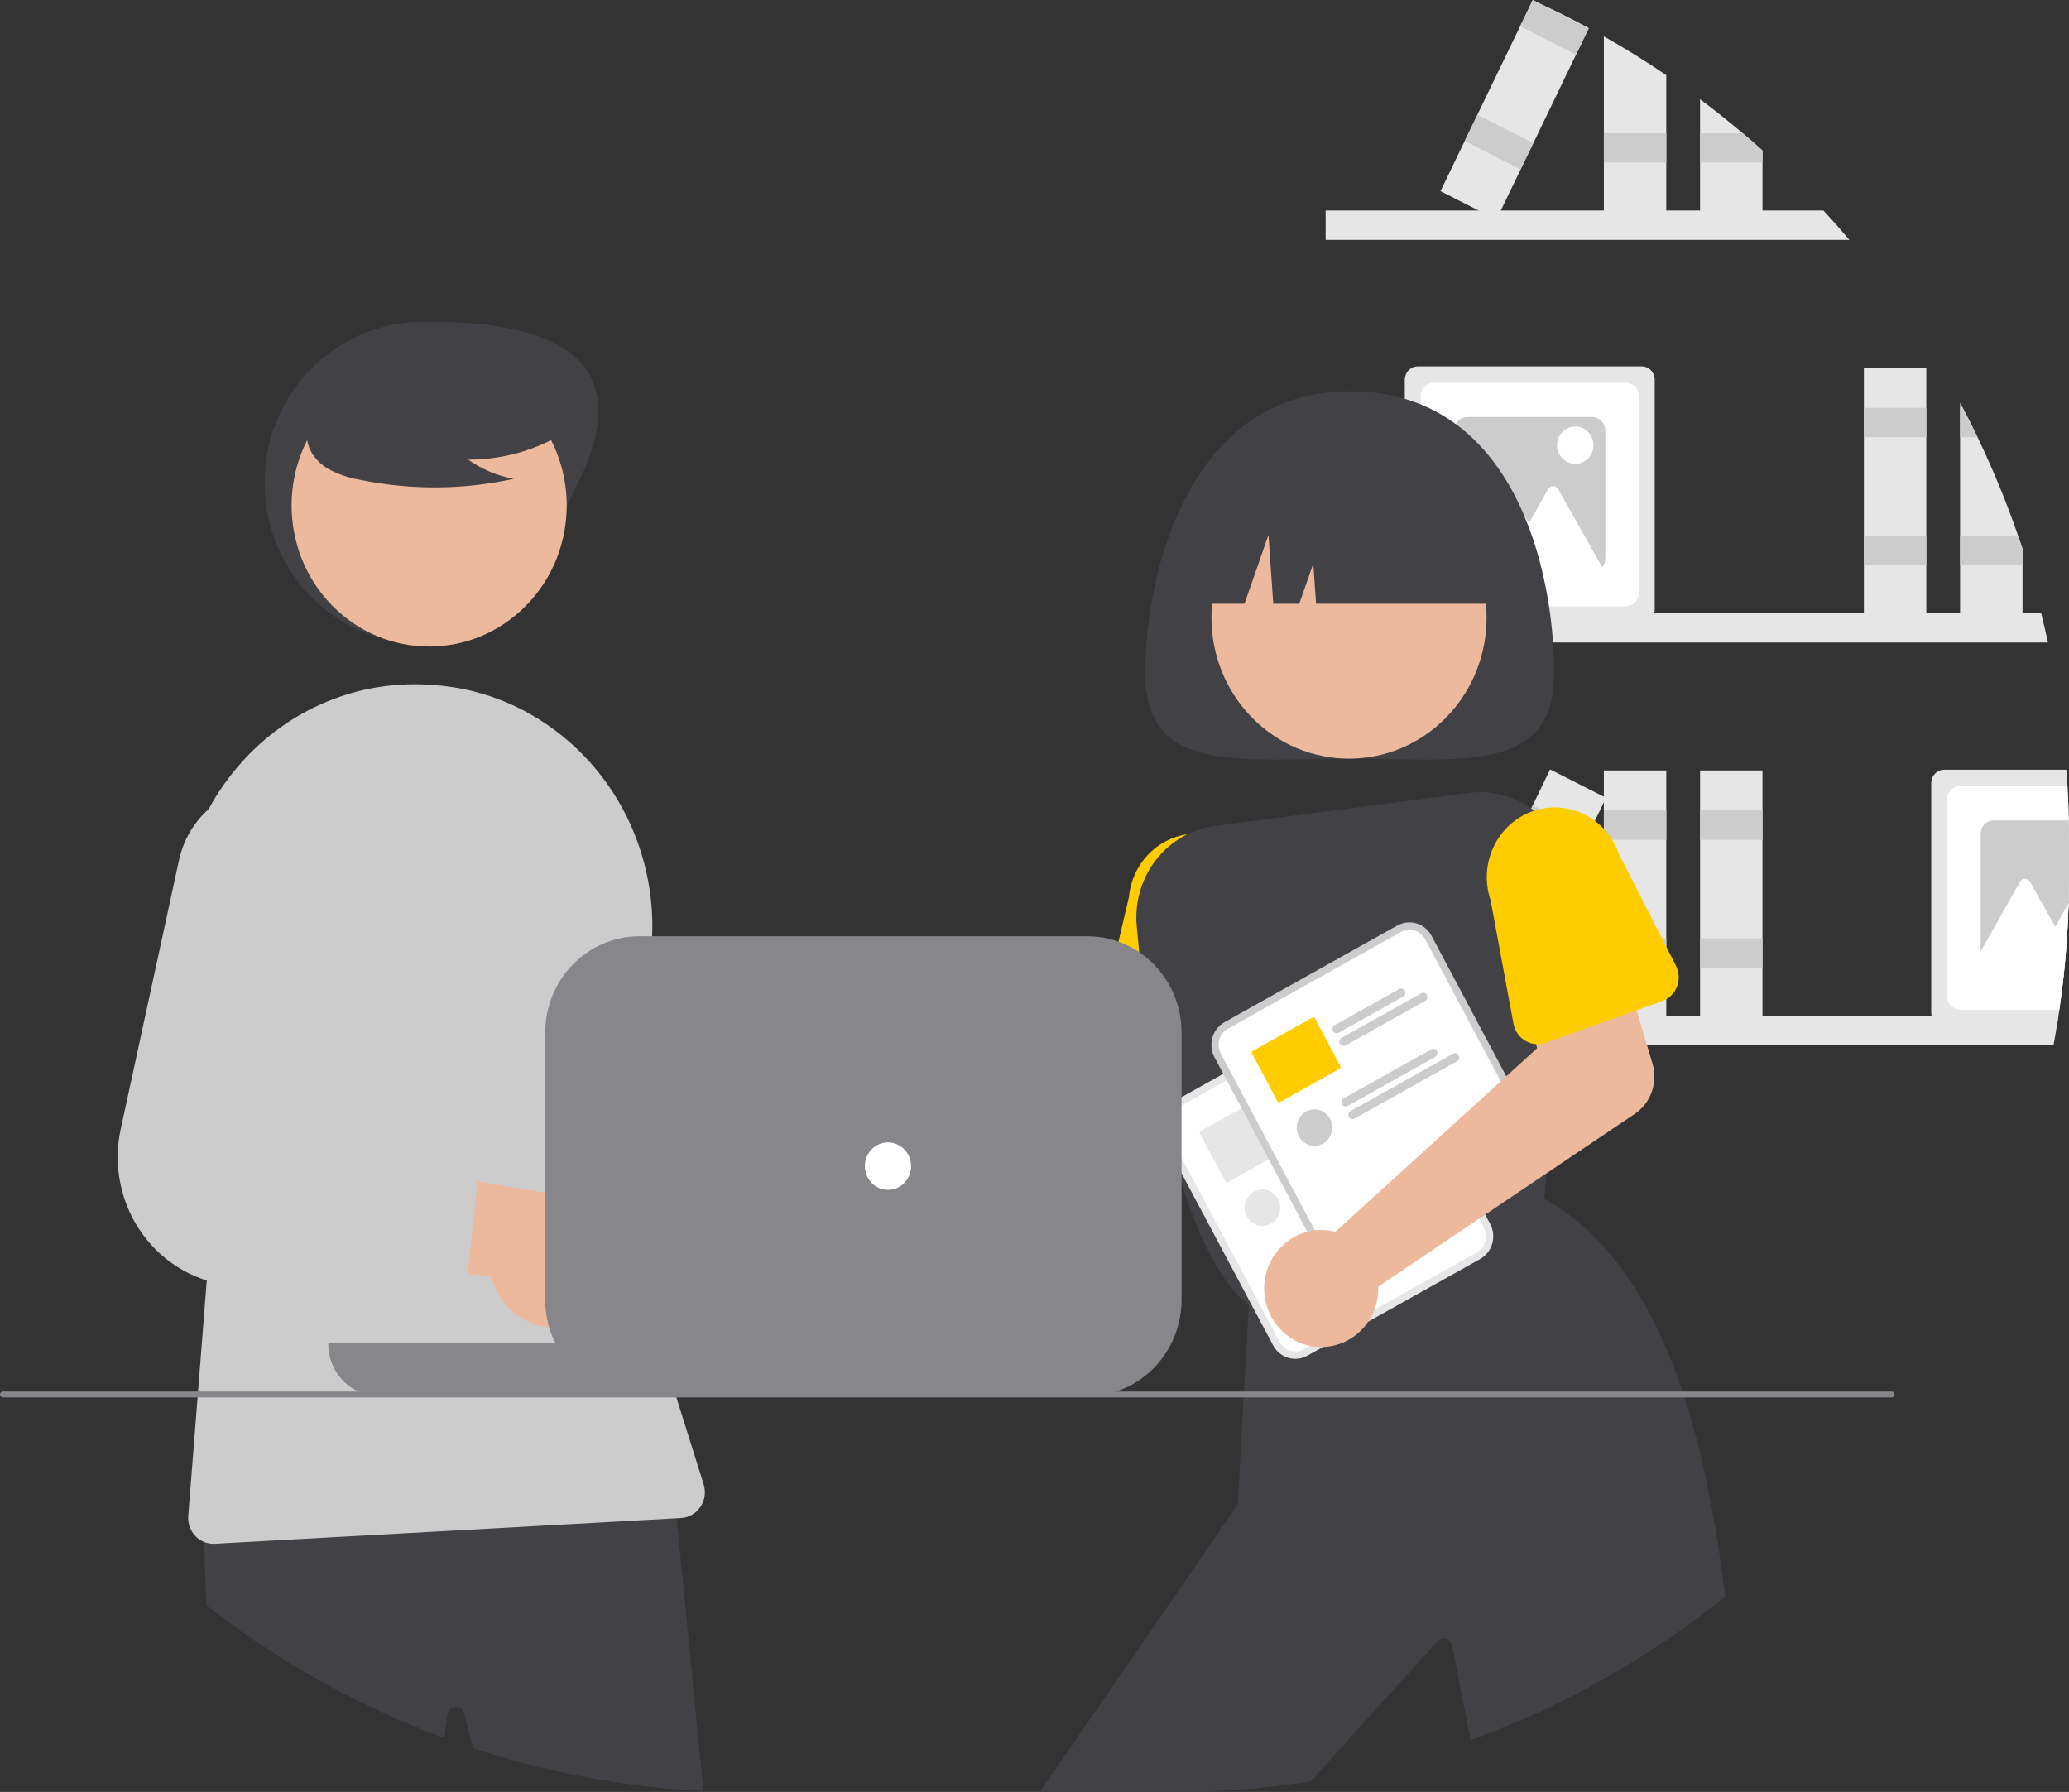 <svg width="97" height="84" viewBox="0 0 97 84" fill="none" xmlns="http://www.w3.org/2000/svg">
<rect x="0" y="0" width="97" height="84" fill="#333333" stroke="none"/>
<g clip-path="url(#clip0_1_103)">
<path d="M95.694 28.741C95.808 29.197 95.915 29.655 96.014 30.116H62.149V28.741H95.694Z" fill="#E6E6E6"/>
<path d="M94.615 25.116C94.07 23.538 93.434 21.994 92.711 20.492C92.488 20.029 92.257 19.571 92.018 19.117C91.978 19.039 91.936 18.961 91.894 18.884V29.116H94.821V25.725L94.615 25.116Z" fill="#E6E6E6"/>
<path d="M92.711 20.492H91.894V19.117H92.018C92.258 19.57 92.489 20.029 92.711 20.492Z" fill="#CCCCCC"/>
<path d="M94.615 25.116H91.894V26.491H94.821V25.725L94.615 25.116Z" fill="#CCCCCC"/>
<path d="M90.31 17.243H87.384V29.117H90.31V17.243Z" fill="#E6E6E6"/>
<path d="M90.31 19.117H87.384V20.492H90.31V19.117Z" fill="#CCCCCC"/>
<path d="M90.31 25.117H87.384V26.492H90.31V25.117Z" fill="#CCCCCC"/>
<path d="M76.967 17.174H66.471C66.309 17.174 66.154 17.24 66.039 17.357C65.925 17.474 65.861 17.633 65.86 17.799V28.56C65.861 28.622 65.869 28.682 65.886 28.741C65.924 28.87 66.001 28.982 66.107 29.062C66.212 29.142 66.34 29.186 66.471 29.186H76.967C77.098 29.186 77.225 29.142 77.331 29.062C77.436 28.982 77.513 28.87 77.551 28.741C77.568 28.682 77.577 28.622 77.577 28.56V17.799C77.577 17.633 77.512 17.474 77.398 17.357C77.284 17.24 77.128 17.174 76.967 17.174Z" fill="#E6E6E6"/>
<path d="M76.221 17.938H67.216C67.055 17.938 66.9 18.004 66.785 18.122C66.671 18.239 66.606 18.398 66.606 18.564V27.796C66.606 27.962 66.671 28.12 66.785 28.238C66.9 28.355 67.055 28.421 67.216 28.421H76.221C76.382 28.421 76.538 28.355 76.652 28.238C76.766 28.12 76.831 27.962 76.831 27.796V18.564C76.831 18.398 76.766 18.239 76.652 18.122C76.538 18.004 76.382 17.938 76.221 17.938Z" fill="white"/>
<path d="M74.65 19.548H68.787C68.625 19.548 68.47 19.614 68.356 19.732C68.241 19.849 68.177 20.008 68.177 20.174V26.186C68.177 26.352 68.241 26.511 68.356 26.628C68.47 26.745 68.625 26.811 68.787 26.811H74.65C74.812 26.81 74.967 26.744 75.081 26.627C75.195 26.51 75.26 26.351 75.261 26.186V20.174C75.26 20.008 75.196 19.849 75.082 19.732C74.967 19.614 74.812 19.548 74.65 19.548Z" fill="#CCCCCC"/>
<path d="M74.289 25.125L73.05 22.926C73.027 22.884 72.992 22.849 72.951 22.824C72.91 22.8 72.863 22.787 72.816 22.787C72.768 22.787 72.721 22.8 72.68 22.824C72.639 22.849 72.604 22.884 72.581 22.926L71.676 24.532L70.49 22.426C70.466 22.384 70.432 22.349 70.391 22.324C70.35 22.3 70.303 22.287 70.255 22.287C70.208 22.287 70.161 22.3 70.12 22.324C70.079 22.349 70.044 22.384 70.02 22.426L68.782 24.625L67.309 27.242H70.15L69.869 27.742H75.762L74.289 25.125Z" fill="white"/>
<path d="M73.852 21.742C74.323 21.742 74.705 21.351 74.705 20.867C74.705 20.384 74.323 19.992 73.852 19.992C73.38 19.992 72.998 20.384 72.998 20.867C72.998 21.351 73.38 21.742 73.852 21.742Z" fill="white"/>
<path d="M96.989 38.457C96.98 37.917 96.959 37.381 96.927 36.847C96.913 36.591 96.897 36.337 96.877 36.082H91.151C90.989 36.082 90.834 36.148 90.72 36.266C90.606 36.383 90.541 36.542 90.541 36.708V47.469C90.541 47.518 90.547 47.567 90.559 47.615C90.591 47.751 90.666 47.873 90.774 47.96C90.881 48.047 91.014 48.094 91.151 48.094H96.429C96.456 47.936 96.482 47.775 96.505 47.615C96.52 47.52 96.535 47.424 96.549 47.33C96.581 47.103 96.612 46.877 96.641 46.65C96.681 46.341 96.718 46.031 96.751 45.72C96.87 44.603 96.947 43.475 96.981 42.334V42.333C96.993 41.903 96.999 41.472 97 41.039V39.37C97 39.064 96.997 38.76 96.989 38.457Z" fill="#E6E6E6"/>
<path d="M96.989 38.457C96.98 37.917 96.959 37.381 96.927 36.847H91.897C91.735 36.847 91.58 36.913 91.466 37.03C91.351 37.148 91.287 37.306 91.287 37.472V46.704C91.287 46.87 91.351 47.029 91.466 47.146C91.58 47.264 91.735 47.33 91.897 47.33H96.549C96.581 47.103 96.612 46.877 96.641 46.65C96.681 46.341 96.718 46.031 96.751 45.72C96.87 44.603 96.947 43.475 96.981 42.334V42.333C96.993 41.903 97 41.472 97 41.039V39.37C97 39.064 96.997 38.76 96.989 38.457Z" fill="white"/>
<path d="M96.989 38.457H93.467C93.306 38.457 93.151 38.523 93.036 38.64C92.922 38.758 92.857 38.917 92.857 39.082V45.094C92.857 45.26 92.922 45.419 93.036 45.536C93.151 45.654 93.306 45.72 93.467 45.72H96.751C96.87 44.603 96.947 43.475 96.981 42.334V42.333C96.993 41.903 96.999 41.472 97 41.039V39.37C97 39.064 96.997 38.76 96.989 38.457Z" fill="#CCCCCC"/>
<path d="M96.981 42.334C96.947 43.474 96.87 44.603 96.751 45.72C96.718 46.031 96.681 46.341 96.641 46.65H94.55L94.832 46.151H91.989L92.857 44.609L93.462 43.534L94.701 41.335C94.725 41.292 94.759 41.257 94.8 41.233C94.842 41.208 94.888 41.195 94.936 41.195C94.984 41.195 95.031 41.208 95.072 41.233C95.113 41.257 95.147 41.292 95.171 41.335L96.357 43.441L96.981 42.334Z" fill="white"/>
<path d="M86.706 11.244H62.149V9.869H85.488C85.903 10.318 86.309 10.776 86.706 11.244Z" fill="#E6E6E6"/>
<path d="M75.193 1.707C76.194 2.272 77.169 2.877 78.119 3.522V10.243H75.193V1.707Z" fill="#E6E6E6"/>
<path d="M78.119 6.243H75.193V7.618H78.119V6.243Z" fill="#CCCCCC"/>
<path d="M82.63 7.053V10.243H79.703V4.652C80.385 5.162 81.052 5.693 81.703 6.244C82.015 6.508 82.324 6.778 82.63 7.053Z" fill="#E6E6E6"/>
<path d="M82.63 7.053V7.618H79.703V6.244H81.703C82.015 6.508 82.324 6.778 82.63 7.053Z" fill="#CCCCCC"/>
<path d="M72.205 0.175C72.98 0.532 73.741 0.913 74.489 1.318L73.887 2.564L71.887 6.708L71.291 7.94L70.36 9.869L70.155 10.293L69.321 9.869L67.534 8.961L68.669 6.608H68.67L69.264 5.376L71.266 1.232L71.854 0.014L71.861 7.62939e-06L72.205 0.175Z" fill="#E6E6E6"/>
<path d="M74.482 1.331L73.887 2.564L71.266 1.232L71.854 0.014L71.861 2.28882e-05L72.205 0.175L74.482 1.331Z" fill="#CCCCCC"/>
<path d="M69.264 5.377L68.669 6.609L71.291 7.94L71.886 6.708L69.264 5.377Z" fill="#CCCCCC"/>
<path d="M96.505 47.615C96.482 47.775 96.456 47.936 96.429 48.095C96.382 48.395 96.33 48.692 96.275 48.99H62.149V47.615H96.505Z" fill="#E6E6E6"/>
<path d="M78.119 36.116H75.193V47.99H78.119V36.116Z" fill="#E6E6E6"/>
<path d="M78.119 37.991H75.193V39.366H78.119V37.991Z" fill="#CCCCCC"/>
<path d="M78.119 43.99H75.193V45.365H78.119V43.99Z" fill="#CCCCCC"/>
<path d="M82.629 36.116H79.704V47.99H82.629V36.116Z" fill="#E6E6E6"/>
<path d="M82.629 37.991H79.704V39.366H82.629V37.991Z" fill="#CCCCCC"/>
<path d="M82.629 43.99H79.704V45.365H82.629V43.99Z" fill="#CCCCCC"/>
<path d="M72.672 36.067L67.533 46.708L70.155 48.039L75.294 37.398L72.672 36.067Z" fill="#E6E6E6"/>
<path d="M71.86 37.747L71.265 38.979L73.888 40.31L74.483 39.078L71.86 37.747Z" fill="#CCCCCC"/>
<path d="M69.264 43.124L68.669 44.356L71.291 45.687L71.886 44.455L69.264 43.124Z" fill="#CCCCCC"/>
<path d="M39.706 52.914C39.828 52.986 39.945 53.068 40.054 53.159L52.127 49.307L52.808 46.236L57.463 46.683L56.773 52.24C56.717 52.689 56.521 53.107 56.214 53.432C55.906 53.757 55.505 53.971 55.069 54.041L40.861 56.348C40.653 56.863 40.298 57.301 39.842 57.604C39.386 57.907 38.85 58.06 38.307 58.044C37.764 58.027 37.239 57.842 36.801 57.511C36.363 57.181 36.034 56.722 35.856 56.196C35.679 55.669 35.663 55.099 35.809 54.562C35.955 54.026 36.258 53.548 36.675 53.191C37.093 52.835 37.607 52.618 38.148 52.568C38.69 52.519 39.233 52.639 39.706 52.914Z" fill="#EDB99C"/>
<path d="M59.614 48.526L59.534 47.124V47.123L59.512 46.739L59.276 42.612C59.347 41.752 59.082 40.898 58.54 40.238C57.998 39.577 57.223 39.164 56.384 39.088C56.143 39.066 55.9 39.072 55.66 39.107C54.947 39.211 54.29 39.558 53.794 40.092C53.298 40.627 52.992 41.317 52.927 42.052L52.438 44.141L51.582 47.793C51.522 48.048 51.547 48.317 51.653 48.557C51.76 48.796 51.942 48.991 52.171 49.111C52.302 49.182 52.447 49.225 52.595 49.239L54.022 49.37L55.395 49.495L56.981 49.639L57.095 49.649L57.388 49.677L58.368 49.766H58.371C58.534 49.779 58.699 49.757 58.854 49.7C59.009 49.644 59.15 49.554 59.268 49.438C59.355 49.351 59.427 49.252 59.484 49.143C59.583 48.954 59.628 48.74 59.614 48.526V48.526Z" fill="#FFCC00"/>
<path d="M72.862 31.532C72.862 36.29 68.571 35.571 63.277 35.571C57.983 35.571 53.692 36.29 53.692 31.532C53.692 26.773 55.788 18.339 63.277 18.339C71.024 18.339 72.862 26.773 72.862 31.532Z" fill="#414146"/>
<path d="M67.806 33.626C70.325 31.043 70.325 26.856 67.806 24.273C65.287 21.691 61.203 21.691 58.684 24.273C56.165 26.856 56.165 31.043 58.684 33.626C61.203 36.208 65.287 36.208 67.806 33.626Z" fill="#EDB99C"/>
<path d="M72.325 38.343C72.201 38.22 72.069 38.106 71.93 38.001C71.053 37.321 69.951 37.022 68.861 37.168L56.975 38.71C55.886 38.848 54.893 39.416 54.206 40.293C53.519 41.17 53.191 42.286 53.293 43.406C53.327 43.796 53.365 44.206 53.407 44.633C53.462 45.168 53.523 45.73 53.593 46.311C53.71 47.288 53.852 48.32 54.022 49.37C54.169 50.273 54.338 51.189 54.53 52.094C54.586 52.356 54.644 52.616 54.704 52.876C54.704 52.877 54.704 52.877 54.704 52.878C54.704 52.879 54.705 52.88 54.705 52.88C54.712 52.912 54.719 52.944 54.727 52.975C54.726 52.977 54.727 52.98 54.728 52.982C54.812 53.343 54.9 53.7 54.993 54.053C55.028 54.184 55.062 54.313 55.097 54.441C55.192 54.789 55.292 55.13 55.395 55.465C56.17 57.958 57.194 60.081 58.545 61.21C58.563 61.226 58.581 61.24 58.6 61.255L58.654 61.299L58.733 61.273L59.066 61.172L59.351 61.083L63.061 59.939L63.985 59.654L66.952 58.738H66.953L69.667 57.901L69.998 57.798L72.329 57.079L72.403 56.186L72.504 55.002L72.563 54.29L73.035 48.676L73.311 45.4L73.609 41.844C73.664 41.199 73.578 40.549 73.355 39.943C73.133 39.337 72.781 38.79 72.325 38.343Z" fill="#414146"/>
<path d="M78.971 65.508C78.94 65.415 78.91 65.322 78.879 65.231C77.485 61.059 75.429 57.905 72.403 56.186C72.402 56.186 72.402 56.185 72.401 56.185L72.349 56.156L69.713 57.091L69.388 57.207L69.048 57.328L69.044 57.329L66.576 58.205L66.572 58.206L64.636 58.893H64.634L62.843 59.529H62.842L62.425 59.677L59.294 60.788L58.931 60.918L58.605 61.033L58.555 61.051L58.546 61.21L58.322 65.231L58.307 65.508L58.028 70.526L48.751 84H55.097C57.224 84.001 59.347 83.835 61.449 83.504L67.403 76.925C67.453 76.872 67.516 76.834 67.586 76.815C67.655 76.796 67.728 76.797 67.797 76.817C67.866 76.838 67.928 76.877 67.977 76.932C68.026 76.986 68.059 77.053 68.073 77.125L68.948 81.574C73.257 80.012 77.288 77.738 80.882 74.842C80.464 71.387 79.854 68.238 78.971 65.508Z" fill="#414146"/>
<path d="M55.792 28.301H58.344L59.469 25.07L59.694 28.301H60.913L61.57 26.416L61.701 28.301H70.761C70.761 27.381 70.585 26.471 70.242 25.622C69.899 24.773 69.396 24.001 68.762 23.351C68.128 22.701 67.375 22.185 66.546 21.833C65.718 21.481 64.83 21.3 63.934 21.3H62.62C60.809 21.3 59.073 22.038 57.792 23.351C56.512 24.664 55.792 26.444 55.792 28.301Z" fill="#414146"/>
<path d="M40.101 63.338C39.684 63.517 39.234 63.601 38.783 63.583C38.331 63.565 37.889 63.445 37.488 63.233C37.086 63.021 36.735 62.721 36.459 62.355C36.182 61.988 35.988 61.564 35.889 61.112L24.977 59.845L28.635 55.354L38.436 57.246C39.187 57.126 39.956 57.292 40.596 57.714C41.236 58.135 41.702 58.783 41.907 59.534C42.113 60.285 42.042 61.087 41.709 61.788C41.376 62.489 40.804 63.04 40.101 63.338L40.101 63.338Z" fill="#EDB99C"/>
<path d="M34.218 55.025L29.605 54.18L29.271 54.119C29.003 54.07 28.748 53.963 28.524 53.806C28.299 53.649 28.109 53.445 27.967 53.208C27.825 52.97 27.733 52.705 27.698 52.428C27.663 52.152 27.686 51.871 27.764 51.604L30.029 43.889L30.096 43.659C30.379 42.679 30.329 41.629 29.954 40.681C29.578 39.734 28.901 38.945 28.031 38.444C27.443 38.109 26.787 37.918 26.114 37.885C25.442 37.852 24.771 37.979 24.154 38.255C23.537 38.532 22.991 38.95 22.557 39.478C22.124 40.006 21.815 40.63 21.655 41.3L18.766 53.386L18.659 53.834C18.457 54.677 18.436 55.555 18.595 56.408C18.754 57.261 19.091 58.069 19.582 58.776C20.073 59.483 20.708 60.074 21.442 60.507C22.176 60.94 22.992 61.206 23.835 61.286C23.845 61.288 23.853 61.288 23.863 61.289L25.592 61.446L27.834 61.65L30.655 61.908L33.287 62.148C33.632 62.18 33.976 62.078 34.251 61.862C34.526 61.647 34.711 61.333 34.771 60.983C34.775 60.964 34.778 60.944 34.78 60.925L35.339 56.648L35.344 56.609C35.393 56.247 35.302 55.88 35.092 55.584C34.882 55.289 34.569 55.089 34.218 55.025Z" fill="#CCCCCC"/>
<path d="M27.112 22.621C25.271 26.332 23.82 30.16 19.759 30.16C17.808 30.16 15.938 29.366 14.559 27.952C13.18 26.538 12.405 24.62 12.405 22.621C12.405 18.457 15.698 15.134 19.759 15.082C23.886 15.029 30.539 15.713 27.112 22.621Z" fill="#414146"/>
<path d="M31.73 71.171L31.564 69.464L31.439 69.471L9.512 70.554L9.569 72.282L9.666 75.242C13.058 77.892 16.826 79.995 20.838 81.478L20.981 80.346C20.993 80.254 21.036 80.169 21.103 80.106C21.169 80.042 21.255 80.004 21.346 79.999C21.436 79.993 21.526 80.019 21.6 80.073C21.674 80.127 21.727 80.206 21.751 80.296L22.183 81.949C25.679 83.105 29.308 83.779 32.977 83.953L31.73 71.171Z" fill="#414146"/>
<path d="M24.681 28.37C27.2 25.787 27.2 21.6 24.681 19.018C22.163 16.435 18.078 16.435 15.559 19.018C13.041 21.6 13.041 25.787 15.559 28.37C18.078 30.953 22.163 30.953 24.681 28.37Z" fill="#EDB99C"/>
<path d="M32.99 69.579L31.712 65.509L31.69 65.439L31.625 65.231L31.26 64.071C31.142 63.694 31.029 63.316 30.925 62.936C30.829 62.594 30.739 62.252 30.655 61.908C30.536 61.429 30.427 60.949 30.33 60.467C29.999 58.847 29.778 57.206 29.669 55.555C29.639 55.098 29.618 54.639 29.605 54.18C29.526 51.365 29.773 48.55 30.342 45.795C30.837 43.412 30.572 40.93 29.588 38.713C28.603 36.496 26.95 34.662 24.871 33.481C23.508 32.708 21.998 32.244 20.445 32.12C20.338 32.111 20.231 32.104 20.122 32.097C18.482 31.991 16.838 32.264 15.314 32.896C13.79 33.528 12.424 34.503 11.316 35.748C10.723 36.411 10.207 37.143 9.781 37.928C8.597 40.115 8.153 42.642 8.517 45.115L10.041 55.608L9.694 60.025L9.285 65.231L9.263 65.509L8.826 71.059C8.805 71.317 8.867 71.576 9 71.796C9.134 72.017 9.334 72.187 9.569 72.282C9.707 72.339 9.855 72.368 10.003 72.367C10.025 72.367 10.045 72.367 10.067 72.366L31.73 71.171L31.928 71.16C32.109 71.151 32.285 71.099 32.443 71.008C32.601 70.918 32.737 70.791 32.839 70.638C32.942 70.485 33.009 70.31 33.035 70.127C33.061 69.943 33.046 69.756 32.99 69.579L32.99 69.579Z" fill="#CCCCCC"/>
<path d="M26.965 19.956C25.491 20.998 23.742 21.552 21.951 21.545C22.59 21.999 23.317 22.306 24.082 22.444C21.702 22.967 19.242 22.981 16.857 22.485C16.326 22.398 15.815 22.218 15.344 21.953C14.886 21.668 14.503 21.214 14.41 20.672C14.252 19.744 14.958 18.901 15.691 18.332C16.814 17.475 18.108 16.884 19.481 16.603C20.854 16.322 22.27 16.357 23.628 16.706C24.515 16.941 25.403 17.338 25.979 18.068C26.555 18.798 26.726 19.923 26.177 20.675L26.965 19.956Z" fill="#414146"/>
<path d="M27.295 61.962C26.882 62.151 26.434 62.244 25.983 62.236C25.531 62.228 25.087 62.119 24.68 61.916C24.274 61.712 23.917 61.42 23.633 61.06C23.349 60.7 23.146 60.28 23.037 59.83L12.101 58.806L15.663 54.235L25.502 55.909C26.251 55.772 27.023 55.921 27.671 56.328C28.32 56.736 28.8 57.373 29.021 58.119C29.242 58.865 29.188 59.669 28.87 60.377C28.552 61.085 27.992 61.649 27.295 61.962L27.295 61.962Z" fill="#EDB99C"/>
<path d="M21.238 53.782L18.766 53.386L16.272 52.986C16.004 52.943 15.747 52.842 15.519 52.69C15.291 52.538 15.097 52.338 14.95 52.104C14.803 51.87 14.706 51.606 14.665 51.331C14.624 51.055 14.64 50.774 14.713 50.505L16.877 42.511C17.139 41.524 17.067 40.476 16.671 39.537C16.276 38.598 15.582 37.825 14.702 37.343C14.108 37.018 13.448 36.839 12.774 36.821C12.101 36.803 11.432 36.946 10.822 37.239C10.21 37.527 9.672 37.957 9.249 38.495C8.827 39.032 8.532 39.663 8.388 40.338L5.658 52.936C5.474 53.785 5.472 54.666 5.651 55.517C5.829 56.368 6.185 57.169 6.694 57.866C7.203 58.563 7.852 59.139 8.598 59.554C9.344 59.97 10.169 60.215 11.016 60.274L20.459 60.923C20.804 60.947 21.145 60.838 21.416 60.616C21.686 60.394 21.865 60.077 21.918 59.726C21.922 59.707 21.923 59.687 21.926 59.668L22.394 55.38L22.398 55.341C22.438 54.978 22.34 54.613 22.124 54.323C21.908 54.032 21.59 53.839 21.238 53.782Z" fill="#CCCCCC"/>
<path d="M63.071 47.137L62.505 47.453L55.533 51.353L54.967 51.67C54.692 51.824 54.489 52.083 54.4 52.391C54.312 52.699 54.346 53.03 54.496 53.312L59.688 63.068C59.838 63.349 60.091 63.558 60.391 63.649C60.691 63.739 61.015 63.704 61.289 63.55L61.291 63.55L69.392 59.018L69.393 59.017C69.668 58.863 69.871 58.604 69.96 58.296C70.048 57.988 70.014 57.657 69.864 57.375L64.672 47.619C64.522 47.338 64.269 47.129 63.969 47.038C63.668 46.948 63.345 46.983 63.071 47.137Z" fill="#E6E6E6"/>
<path d="M63.233 47.442L62.563 47.817L55.8 51.601L55.13 51.976C54.934 52.085 54.789 52.27 54.726 52.489C54.663 52.709 54.688 52.944 54.794 53.145L59.986 62.901C60.093 63.101 60.273 63.25 60.487 63.315C60.701 63.379 60.931 63.354 61.127 63.245L61.128 63.244L69.229 58.712L69.23 58.711C69.426 58.602 69.571 58.417 69.634 58.198C69.697 57.978 69.672 57.743 69.566 57.542L64.374 47.786C64.267 47.586 64.087 47.437 63.873 47.373C63.659 47.308 63.429 47.333 63.233 47.442Z" fill="white"/>
<path d="M63.423 50.197C63.398 50.15 63.356 50.115 63.306 50.1C63.256 50.085 63.202 50.091 63.156 50.116L62.886 50.268L60.135 51.807C60.089 51.833 60.056 51.876 60.041 51.927C60.026 51.978 60.032 52.033 60.057 52.08C60.082 52.127 60.124 52.162 60.174 52.177C60.224 52.192 60.278 52.187 60.323 52.161L63.345 50.471C63.39 50.445 63.424 50.402 63.439 50.35C63.454 50.299 63.448 50.244 63.423 50.197Z" fill="#E6E6E6"/>
<path d="M64.453 50.396C64.44 50.372 64.424 50.352 64.404 50.335C64.384 50.319 64.361 50.306 64.336 50.299C64.311 50.292 64.285 50.289 64.26 50.292C64.234 50.295 64.209 50.303 64.187 50.316L60.453 52.405C60.431 52.417 60.411 52.434 60.395 52.455C60.379 52.476 60.367 52.499 60.359 52.525C60.352 52.55 60.35 52.577 60.353 52.603C60.355 52.629 60.363 52.655 60.376 52.678C60.388 52.701 60.405 52.721 60.425 52.738C60.445 52.755 60.468 52.767 60.493 52.774C60.517 52.782 60.543 52.784 60.569 52.781C60.595 52.779 60.619 52.77 60.642 52.758L60.816 52.66L61.902 52.053H61.903L64.374 50.669C64.397 50.657 64.417 50.64 64.433 50.619C64.45 50.599 64.462 50.575 64.469 50.55C64.477 50.524 64.479 50.497 64.476 50.471C64.473 50.444 64.465 50.419 64.453 50.396Z" fill="#E6E6E6"/>
<path d="M60.395 53.724L59.21 51.495C59.198 51.473 59.177 51.456 59.153 51.449C59.129 51.442 59.103 51.445 59.081 51.458L58.506 51.779L58.208 51.946L56.606 52.841L56.296 53.015C56.274 53.028 56.258 53.049 56.251 53.073C56.244 53.098 56.247 53.124 56.259 53.147L56.335 53.29L57.444 55.376C57.457 55.398 57.477 55.414 57.501 55.422C57.525 55.428 57.55 55.426 57.572 55.413L59.484 54.344L59.782 54.177L60.357 53.856C60.368 53.85 60.378 53.842 60.386 53.832C60.394 53.822 60.4 53.81 60.403 53.798C60.407 53.786 60.408 53.773 60.407 53.76C60.405 53.748 60.401 53.735 60.395 53.724Z" fill="#E6E6E6"/>
<path d="M64.922 53.025C64.897 52.978 64.855 52.943 64.805 52.928C64.755 52.913 64.702 52.919 64.656 52.944L60.558 55.237C60.522 55.257 60.493 55.288 60.475 55.327C60.457 55.365 60.452 55.408 60.459 55.45C60.462 55.471 60.469 55.492 60.479 55.511C60.49 55.53 60.503 55.547 60.519 55.562L60.52 55.563C60.55 55.591 60.589 55.609 60.629 55.614C60.669 55.619 60.711 55.611 60.746 55.591L64.845 53.299C64.867 53.286 64.887 53.269 64.903 53.248C64.92 53.227 64.932 53.204 64.939 53.178C64.946 53.153 64.948 53.126 64.945 53.1C64.942 53.073 64.934 53.048 64.922 53.025Z" fill="#E6E6E6"/>
<path d="M65.953 53.224C65.94 53.2 65.923 53.18 65.903 53.163C65.883 53.147 65.86 53.135 65.835 53.127C65.81 53.12 65.784 53.117 65.758 53.12C65.733 53.123 65.708 53.132 65.685 53.144L60.875 55.835C60.839 55.854 60.81 55.885 60.792 55.923C60.774 55.961 60.769 56.003 60.776 56.044V56.046C60.779 56.067 60.786 56.088 60.797 56.107C60.807 56.127 60.821 56.145 60.837 56.16C60.867 56.188 60.906 56.206 60.946 56.212C60.987 56.217 61.028 56.208 61.064 56.188L65.874 53.497C65.92 53.472 65.954 53.428 65.968 53.377C65.983 53.326 65.977 53.271 65.953 53.224Z" fill="#E6E6E6"/>
<path d="M59.185 57.468C59.646 57.468 60.02 57.086 60.02 56.613C60.02 56.141 59.646 55.758 59.185 55.758C58.725 55.758 58.351 56.141 58.351 56.613C58.351 57.086 58.725 57.468 59.185 57.468Z" fill="#E6E6E6"/>
<path d="M65.511 43.383L64.945 43.699L57.974 47.599L57.408 47.916C57.133 48.07 56.929 48.329 56.841 48.637C56.753 48.945 56.787 49.276 56.937 49.558L62.129 59.314C62.279 59.595 62.532 59.804 62.832 59.895C63.133 59.985 63.456 59.95 63.73 59.797L63.732 59.796L71.833 55.264L71.834 55.263C72.109 55.109 72.312 54.85 72.401 54.542C72.489 54.234 72.454 53.903 72.305 53.621L67.113 43.865C66.963 43.584 66.71 43.375 66.41 43.285C66.109 43.194 65.786 43.229 65.511 43.383Z" fill="#CCCCCC"/>
<path d="M65.674 43.688L65.004 44.063L58.241 47.847L57.571 48.222C57.375 48.331 57.23 48.516 57.167 48.735C57.104 48.955 57.129 49.191 57.235 49.391L62.427 59.147C62.534 59.347 62.714 59.496 62.928 59.561C63.142 59.625 63.372 59.6 63.568 59.491L63.569 59.49L71.67 54.958L71.671 54.958C71.867 54.848 72.012 54.663 72.075 54.444C72.138 54.225 72.113 53.989 72.007 53.788L66.815 44.032C66.708 43.832 66.528 43.683 66.314 43.619C66.1 43.554 65.87 43.579 65.674 43.688Z" fill="white"/>
<path d="M65.864 46.443C65.839 46.396 65.797 46.361 65.747 46.346C65.697 46.331 65.643 46.337 65.597 46.362L64.206 47.141L63.818 47.358L62.576 48.053C62.53 48.079 62.497 48.122 62.482 48.173C62.468 48.224 62.473 48.279 62.498 48.326C62.523 48.373 62.565 48.408 62.615 48.423C62.665 48.438 62.718 48.433 62.764 48.407L64.229 47.589L64.535 47.416L65.786 46.717C65.831 46.691 65.865 46.648 65.88 46.596C65.895 46.545 65.889 46.49 65.864 46.443Z" fill="#CCCCCC"/>
<path d="M66.894 46.642C66.881 46.618 66.865 46.598 66.845 46.581C66.825 46.565 66.802 46.553 66.777 46.545C66.752 46.538 66.726 46.535 66.701 46.538C66.675 46.541 66.65 46.55 66.628 46.562L64.687 47.648L64.389 47.815L62.895 48.651C62.872 48.663 62.852 48.681 62.836 48.701C62.82 48.722 62.808 48.745 62.8 48.771C62.793 48.796 62.791 48.823 62.794 48.849C62.796 48.875 62.804 48.901 62.817 48.924C62.829 48.947 62.846 48.968 62.866 48.984C62.886 49.001 62.909 49.013 62.934 49.02C62.958 49.028 62.984 49.03 63.01 49.027C63.036 49.025 63.06 49.017 63.083 49.004L64.577 48.168L64.876 48.001L66.815 46.916C66.838 46.903 66.858 46.886 66.874 46.865C66.891 46.845 66.903 46.821 66.91 46.795C66.918 46.77 66.92 46.743 66.917 46.717C66.914 46.691 66.906 46.665 66.894 46.642Z" fill="#CCCCCC"/>
<path d="M62.836 49.97L61.891 48.193L61.728 47.887L61.651 47.742C61.639 47.719 61.618 47.703 61.594 47.696C61.57 47.688 61.544 47.691 61.522 47.704L59.603 48.777L58.737 49.261C58.715 49.274 58.699 49.295 58.692 49.319C58.685 49.344 58.688 49.371 58.7 49.393L58.777 49.538L58.861 49.698L58.94 49.844V49.845L59.885 51.622C59.897 51.644 59.918 51.661 59.941 51.668C59.965 51.675 59.991 51.672 60.013 51.659L62.798 50.102C62.809 50.096 62.819 50.088 62.827 50.078C62.835 50.068 62.841 50.057 62.844 50.044C62.848 50.032 62.849 50.019 62.847 50.006C62.846 49.994 62.842 49.981 62.836 49.97Z" fill="#FFCC00"/>
<path d="M67.363 49.271C67.338 49.224 67.296 49.189 67.246 49.174C67.196 49.159 67.143 49.165 67.097 49.19L65.873 49.876L65.574 50.042L64.392 50.703L62.999 51.483C62.976 51.495 62.956 51.513 62.94 51.533C62.924 51.554 62.912 51.578 62.904 51.603C62.897 51.629 62.895 51.655 62.897 51.681C62.9 51.708 62.908 51.733 62.92 51.757C62.933 51.78 62.949 51.801 62.97 51.817C62.99 51.834 63.013 51.846 63.038 51.854C63.062 51.861 63.088 51.864 63.114 51.861C63.14 51.858 63.165 51.85 63.188 51.837L65.763 50.397L66.061 50.23L67.286 49.545C67.308 49.532 67.328 49.515 67.344 49.494C67.361 49.473 67.373 49.45 67.38 49.424C67.387 49.399 67.389 49.372 67.386 49.346C67.383 49.319 67.375 49.294 67.363 49.271Z" fill="#CCCCCC"/>
<path d="M68.394 49.47C68.381 49.447 68.364 49.426 68.344 49.41C68.324 49.393 68.301 49.381 68.276 49.373C68.251 49.366 68.225 49.364 68.199 49.367C68.174 49.37 68.149 49.378 68.126 49.39L66.191 50.474L65.893 50.64L63.316 52.081C63.294 52.093 63.273 52.11 63.257 52.131C63.241 52.152 63.229 52.175 63.221 52.201C63.214 52.226 63.212 52.253 63.215 52.279C63.217 52.306 63.225 52.331 63.237 52.354C63.25 52.378 63.267 52.398 63.287 52.415C63.307 52.431 63.33 52.444 63.355 52.451C63.38 52.458 63.406 52.461 63.432 52.458C63.457 52.455 63.482 52.447 63.505 52.434L66.08 50.993L66.378 50.827L68.315 49.743C68.361 49.718 68.394 49.675 68.409 49.623C68.424 49.572 68.418 49.517 68.394 49.47Z" fill="#CCCCCC"/>
<path d="M61.626 53.714C62.087 53.714 62.46 53.332 62.46 52.859C62.46 52.387 62.087 52.004 61.626 52.004C61.166 52.004 60.792 52.387 60.792 52.859C60.792 53.332 61.166 53.714 61.626 53.714Z" fill="#CCCCCC"/>
<path d="M62.187 57.667C62.327 57.681 62.466 57.706 62.603 57.743L72.061 49.14L71.45 46.054L75.872 44.499L77.473 49.855C77.602 50.287 77.591 50.751 77.441 51.177C77.291 51.603 77.011 51.967 76.642 52.215L64.617 60.31C64.635 60.867 64.487 61.416 64.192 61.884C63.898 62.353 63.472 62.718 62.97 62.933C62.468 63.147 61.915 63.199 61.383 63.083C60.852 62.966 60.368 62.687 59.995 62.282C59.622 61.876 59.378 61.364 59.296 60.813C59.214 60.262 59.298 59.699 59.536 59.198C59.774 58.697 60.155 58.282 60.628 58.009C61.102 57.735 61.645 57.616 62.187 57.667Z" fill="#EDB99C"/>
<path d="M78.572 45.269L75.893 40.022C75.617 39.224 75.049 38.567 74.31 38.19C73.571 37.813 72.717 37.745 71.93 38.001C71.9 38.009 71.872 38.019 71.842 38.03C71.044 38.316 70.39 38.915 70.022 39.695C69.654 40.475 69.604 41.373 69.881 42.191L70.956 47.99C70.987 48.156 71.053 48.313 71.148 48.451C71.244 48.589 71.367 48.704 71.51 48.788C71.666 48.882 71.842 48.935 72.022 48.944C72.171 48.954 72.32 48.932 72.46 48.882L73.035 48.676L76.727 47.358L77.933 46.927C78.089 46.871 78.231 46.781 78.35 46.664C78.469 46.547 78.562 46.405 78.623 46.248C78.683 46.091 78.71 45.922 78.701 45.753C78.693 45.584 78.649 45.419 78.572 45.269Z" fill="#FFCC00"/>
<path d="M88.688 65.508H0.136C0.1 65.508 0.065 65.494 0.04 65.468C0.014 65.442 0 65.406 0 65.37C0 65.333 0.014 65.297 0.04 65.271C0.065 65.245 0.1 65.231 0.136 65.231H88.688C88.724 65.231 88.758 65.245 88.784 65.271C88.809 65.297 88.823 65.333 88.823 65.37C88.823 65.406 88.809 65.442 88.784 65.468C88.758 65.494 88.724 65.508 88.688 65.508Z" fill="#86868B"/>
<path d="M15.391 62.936V63.006C15.392 63.477 15.525 63.938 15.777 64.333C16.027 64.728 16.385 65.04 16.805 65.231C17.107 65.369 17.434 65.44 17.764 65.439H39.665V62.936H15.391Z" fill="#86868B"/>
<path d="M54.956 46.443C54.608 45.707 54.073 45.082 53.407 44.633C53.105 44.428 52.78 44.262 52.438 44.141C51.972 43.974 51.482 43.889 50.988 43.889H29.969C28.8 43.89 27.68 44.367 26.854 45.214C26.028 46.061 25.563 47.209 25.562 48.407V60.92C25.561 61.096 25.571 61.272 25.591 61.446C25.621 61.707 25.673 61.965 25.746 62.216C25.819 62.464 25.912 62.705 26.025 62.936C26.39 63.688 26.953 64.321 27.65 64.763C28.346 65.205 29.149 65.439 29.969 65.439H50.988C51.567 65.439 52.14 65.323 52.675 65.096C53.21 64.868 53.696 64.536 54.105 64.116C54.514 63.696 54.839 63.198 55.06 62.65C55.282 62.102 55.396 61.514 55.395 60.92V48.407C55.396 47.727 55.246 47.055 54.956 46.443Z" fill="#86868B"/>
<path d="M41.631 55.776C42.23 55.776 42.716 55.278 42.716 54.664C42.716 54.05 42.23 53.552 41.631 53.552C41.032 53.552 40.546 54.05 40.546 54.664C40.546 55.278 41.032 55.776 41.631 55.776Z" fill="white"/>
</g>
<defs>
<clipPath id="clip0_1_103">
<rect width="97" height="84" fill="white"/>
</clipPath>
</defs>
</svg>
